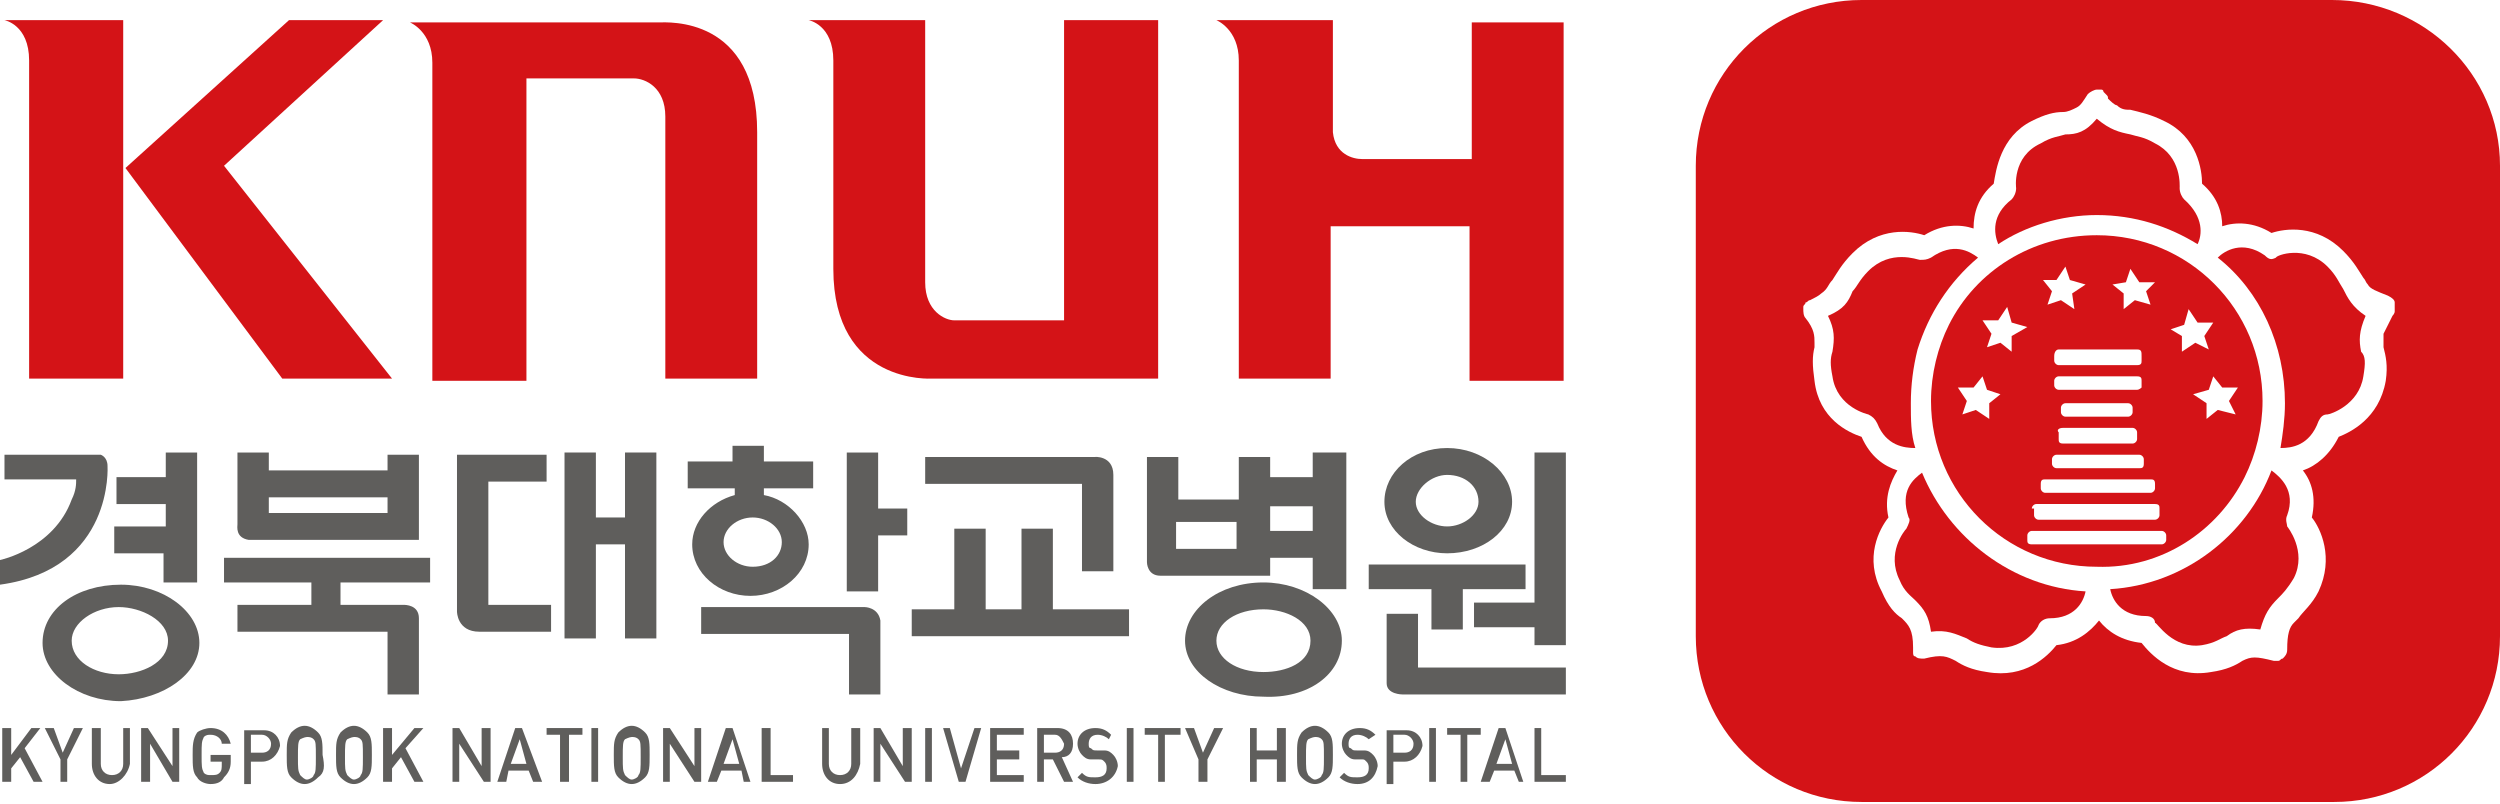 <?xml version="1.0" encoding="utf-8"?>
<!-- Generator: Adobe Illustrator 24.1.1, SVG Export Plug-In . SVG Version: 6.00 Build 0)  -->
<svg version="1.1" id="Layer_1" xmlns="http://www.w3.org/2000/svg" xmlns:xlink="http://www.w3.org/1999/xlink" x="0px" y="0px"
	 viewBox="0 0 111.6 35.9" style="enable-background:new 0 0 111.6 35.9;" xml:space="preserve">
<style type="text/css">
	.st0{fill:#5F5E5C;}
	.st1{fill:#D41317;}
</style>
<g>
	<polygon class="st0" points="1.5,34.9 0.9,33.8 0.5,34.3 0.5,34.9 0.1,34.9 0.1,32.5 0.5,32.5 0.5,33.7 1.4,32.5 1.8,32.5 
		1.1,33.4 1.9,34.9 	"/>
	<polygon class="st0" points="3,33.9 3,34.9 2.7,34.9 2.7,33.9 2,32.5 2.4,32.5 2.8,33.6 3.3,32.5 3.7,32.5 	"/>
	<path class="st0" d="M4.9,35c-0.5,0-0.8-0.4-0.8-0.9v-1.6h0.4v1.6c0,0.3,0.2,0.5,0.5,0.5c0.3,0,0.5-0.2,0.5-0.5v-1.6h0.3v1.6
		C5.7,34.6,5.3,35,4.9,35"/>
	<polygon class="st0" points="7.7,34.9 6.7,33.2 6.7,34.9 6.3,34.9 6.3,32.5 6.6,32.5 7.7,34.2 7.7,32.5 8,32.5 8,34.9 	"/>
	<path class="st0" d="M10,34.7C9.9,34.9,9.7,35,9.4,35c-0.2,0-0.5-0.1-0.6-0.3c-0.2-0.2-0.2-0.5-0.2-1c0-0.4,0-0.7,0.2-1
		c0.1-0.1,0.4-0.2,0.6-0.2c0.5,0,0.8,0.3,0.9,0.7H9.9c0-0.2-0.2-0.4-0.5-0.4c-0.1,0-0.2,0-0.3,0.1C9,33.1,9,33.2,9,33.7
		c0,0.5,0,0.6,0.1,0.8c0.1,0.1,0.2,0.1,0.3,0.1c0.2,0,0.3,0,0.4-0.1c0.1-0.1,0.1-0.2,0.1-0.4v-0.1H9.4v-0.3h0.9V34
		C10.3,34.3,10.2,34.5,10,34.7"/>
	<polygon class="st0" points="18.5,34.9 17.9,33.8 17.5,34.3 17.5,34.9 17.1,34.9 17.1,32.5 17.5,32.5 17.5,33.7 18.5,32.5 
		18.9,32.5 18.1,33.4 18.9,34.9 	"/>
	<polygon class="st0" points="21.6,34.9 20.5,33.2 20.5,34.9 20.2,34.9 20.2,32.5 20.5,32.5 21.5,34.2 21.5,32.5 21.9,32.5 
		21.9,34.9 	"/>
	<path class="st0" d="M23.2,33l-0.4,1.1h0.7L23.2,33z M23.8,34.9l-0.2-0.5h-0.9l-0.1,0.5h-0.4l0.8-2.4h0.3l0.9,2.4H23.8z"/>
	<polygon class="st0" points="25.4,32.8 25.4,34.9 25,34.9 25,32.8 24.4,32.8 24.4,32.5 26,32.5 26,32.8 	"/>
	<polygon class="st0" points="31,34.9 29.9,33.2 29.9,34.9 29.6,34.9 29.6,32.5 29.9,32.5 31,34.2 31,32.5 31.3,32.5 31.3,34.9 	"/>
	<path class="st0" d="M32.7,33l-0.4,1.1H33L32.7,33z M33.2,34.9l-0.1-0.5h-0.9L32,34.9h-0.4l0.8-2.4h0.3l0.8,2.4H33.2z"/>
	<path class="st0" d="M37.5,35c-0.5,0-0.8-0.4-0.8-0.9v-1.6H37v1.6c0,0.3,0.2,0.5,0.5,0.5c0.3,0,0.5-0.2,0.5-0.5v-1.6h0.4v1.6
		C38.3,34.6,38,35,37.5,35"/>
	<polygon class="st0" points="40.4,34.9 39.3,33.2 39.3,34.9 39,34.9 39,32.5 39.3,32.5 40.3,34.2 40.3,32.5 40.7,32.5 40.7,34.9 	
		"/>
	<polygon class="st0" points="43.1,34.9 42.8,34.9 42.1,32.5 42.4,32.5 42.9,34.3 43.5,32.5 43.8,32.5 	"/>
	<polygon class="st0" points="44.2,34.9 44.2,32.5 45.7,32.5 45.7,32.8 44.5,32.8 44.5,33.5 45.5,33.5 45.5,33.9 44.5,33.9 
		44.5,34.6 45.7,34.6 45.7,34.9 	"/>
	<path class="st0" d="M47.1,32.8h-0.5v0.8h0.5c0.2,0,0.4-0.1,0.4-0.4C47.4,33,47.3,32.8,47.1,32.8 M47.5,34.9l-0.5-1h-0.4v1h-0.3
		v-2.4h0.9c0.5,0,0.7,0.3,0.7,0.7c0,0.4-0.2,0.6-0.5,0.6l0.5,1.1H47.5z"/>
	<polygon class="st0" points="52,32.8 52,34.9 51.7,34.9 51.7,32.8 51.1,32.8 51.1,32.5 52.7,32.5 52.7,32.8 	"/>
	<polygon class="st0" points="53.9,33.9 53.9,34.9 53.5,34.9 53.5,33.9 52.9,32.5 53.3,32.5 53.7,33.6 54.2,32.5 54.6,32.5 	"/>
	<polygon class="st0" points="57,34.9 57,33.9 56.1,33.9 56.1,34.9 55.8,34.9 55.8,32.5 56.1,32.5 56.1,33.5 57,33.5 57,32.5 
		57.4,32.5 57.4,34.9 	"/>
	<path class="st0" d="M59.3,34.7c-0.2,0.2-0.4,0.3-0.6,0.3c-0.2,0-0.4-0.1-0.6-0.3c-0.2-0.2-0.2-0.5-0.2-1c0-0.5,0-0.7,0.2-1
		c0.2-0.2,0.4-0.3,0.6-0.3c0.2,0,0.4,0.1,0.6,0.3c0.2,0.2,0.2,0.5,0.2,1C59.5,34.2,59.5,34.5,59.3,34.7 M59,33
		c-0.1-0.1-0.2-0.1-0.3-0.1c-0.1,0-0.3,0.1-0.3,0.1c-0.1,0.1-0.1,0.3-0.1,0.8c0,0.5,0,0.6,0.1,0.8c0.1,0.1,0.2,0.2,0.3,0.2
		c0.1,0,0.3-0.1,0.3-0.2c0.1-0.1,0.1-0.3,0.1-0.8C59.1,33.2,59.1,33.1,59,33"/>
	<path class="st0" d="M28.8,34.7c-0.2,0.2-0.4,0.3-0.6,0.3c-0.2,0-0.4-0.1-0.6-0.3c-0.2-0.2-0.2-0.5-0.2-1c0-0.5,0-0.7,0.2-1
		c0.2-0.2,0.4-0.3,0.6-0.3c0.2,0,0.4,0.1,0.6,0.3c0.2,0.2,0.2,0.5,0.2,1C29,34.2,29,34.5,28.8,34.7 M28.5,33
		c-0.1-0.1-0.2-0.1-0.3-0.1c-0.1,0-0.3,0.1-0.3,0.1c-0.1,0.1-0.1,0.3-0.1,0.8c0,0.5,0,0.6,0.1,0.8c0.1,0.1,0.2,0.2,0.3,0.2
		c0.1,0,0.3-0.1,0.3-0.2c0.1-0.1,0.1-0.3,0.1-0.8C28.6,33.2,28.6,33.1,28.5,33"/>
	<path class="st0" d="M14.2,34.7c-0.2,0.2-0.4,0.3-0.6,0.3c-0.2,0-0.4-0.1-0.6-0.3c-0.2-0.2-0.2-0.5-0.2-1c0-0.5,0-0.7,0.2-1
		c0.2-0.2,0.4-0.3,0.6-0.3c0.2,0,0.4,0.1,0.6,0.3c0.2,0.2,0.2,0.5,0.2,1C14.5,34.2,14.5,34.5,14.2,34.7 M14,33
		c-0.1-0.1-0.2-0.1-0.3-0.1c-0.1,0-0.3,0.1-0.3,0.1c-0.1,0.1-0.1,0.3-0.1,0.8c0,0.5,0,0.6,0.1,0.8c0.1,0.1,0.2,0.2,0.3,0.2
		c0.1,0,0.3-0.1,0.3-0.2c0.1-0.1,0.1-0.3,0.1-0.8C14.1,33.2,14.1,33.1,14,33"/>
	<path class="st0" d="M16.4,34.7C16.2,34.9,16,35,15.8,35c-0.2,0-0.4-0.1-0.6-0.3c-0.2-0.2-0.2-0.5-0.2-1c0-0.5,0-0.7,0.2-1
		c0.2-0.2,0.4-0.3,0.6-0.3c0.2,0,0.4,0.1,0.6,0.3c0.2,0.2,0.2,0.5,0.2,1C16.6,34.2,16.6,34.5,16.4,34.7 M16.1,33
		c-0.1-0.1-0.2-0.1-0.3-0.1c-0.1,0-0.3,0.1-0.3,0.1c-0.1,0.1-0.1,0.3-0.1,0.8c0,0.5,0,0.6,0.1,0.8c0.1,0.1,0.2,0.2,0.3,0.2
		c0.1,0,0.3-0.1,0.3-0.2c0.1-0.1,0.1-0.3,0.1-0.8C16.2,33.2,16.2,33.1,16.1,33"/>
	<path class="st0" d="M60.6,35c-0.3,0-0.6-0.1-0.8-0.3l0.2-0.2c0.2,0.2,0.3,0.2,0.6,0.2c0.3,0,0.5-0.1,0.5-0.4c0-0.1,0-0.2-0.1-0.3
		c-0.1-0.1-0.1-0.1-0.2-0.1l-0.3,0c-0.2,0-0.3-0.1-0.4-0.2c-0.1-0.1-0.2-0.3-0.2-0.5c0-0.4,0.3-0.7,0.8-0.7c0.3,0,0.5,0.1,0.7,0.3
		L61.1,33c-0.1-0.1-0.3-0.2-0.5-0.2c-0.3,0-0.4,0.2-0.4,0.4c0,0.1,0,0.2,0.1,0.2c0.1,0.1,0.1,0.1,0.3,0.1l0.3,0
		c0.2,0,0.3,0.1,0.4,0.2c0.1,0.1,0.2,0.3,0.2,0.5C61.4,34.7,61.1,35,60.6,35"/>
	<path class="st0" d="M48.9,35c-0.3,0-0.6-0.1-0.8-0.3l0.2-0.2c0.2,0.2,0.3,0.2,0.6,0.2c0.3,0,0.5-0.1,0.5-0.4c0-0.1,0-0.2-0.1-0.3
		c-0.1-0.1-0.1-0.1-0.3-0.1l-0.3,0c-0.2,0-0.3-0.1-0.4-0.2c-0.1-0.1-0.2-0.3-0.2-0.5c0-0.4,0.3-0.7,0.8-0.7c0.3,0,0.5,0.1,0.7,0.3
		L49.5,33c-0.1-0.1-0.3-0.2-0.5-0.2c-0.3,0-0.4,0.2-0.4,0.4c0,0.1,0,0.2,0.1,0.2c0.1,0.1,0.1,0.1,0.3,0.1l0.3,0
		c0.2,0,0.3,0.1,0.4,0.2c0.1,0.1,0.2,0.3,0.2,0.5C49.8,34.7,49.4,35,48.9,35"/>
	<path class="st0" d="M62.7,34h-0.5v1h-0.3v-2.4h0.9c0.4,0,0.7,0.3,0.7,0.7C63.4,33.7,63.1,34,62.7,34 M62.7,32.8h-0.5v0.8h0.5
		c0.2,0,0.4-0.1,0.4-0.4C63.1,33,62.9,32.8,62.7,32.8"/>
	<path class="st0" d="M11.7,34h-0.5v1h-0.3v-2.4h0.9c0.4,0,0.7,0.3,0.7,0.7C12.4,33.7,12.1,34,11.7,34 M11.7,32.8h-0.5v0.8h0.5
		c0.2,0,0.4-0.1,0.4-0.4C12.1,33,11.9,32.8,11.7,32.8"/>
	<polygon class="st0" points="65.5,32.8 65.5,34.9 65.2,34.9 65.2,32.8 64.6,32.8 64.6,32.5 66.1,32.5 66.1,32.8 	"/>
	<path class="st0" d="M67.8,34.9l-0.2-0.5h-0.9l-0.2,0.5h-0.4l0.8-2.4h0.3l0.8,2.4H67.8z M67.2,33l-0.4,1.1h0.7L67.2,33z"/>
	<polygon class="st0" points="68.5,34.9 68.5,32.5 68.8,32.5 68.8,34.6 69.9,34.6 69.9,34.9 	"/>
	<polygon class="st0" points="34,34.9 34,32.5 34.4,32.5 34.4,34.6 35.4,34.6 35.4,34.9 	"/>
	<rect x="63.8" y="32.5" class="st0" width="0.3" height="2.4"/>
	<rect x="50.3" y="32.5" class="st0" width="0.3" height="2.4"/>
	<rect x="41.3" y="32.5" class="st0" width="0.3" height="2.4"/>
	<rect x="26.4" y="32.5" class="st0" width="0.3" height="2.4"/>
	<path class="st0" d="M18.7,27.6V31h-1.4v-2.8h-6.7V27h3.3v-1H10v-1.1h9.2V26h-4v1h2.8C18.1,27,18.7,27,18.7,27.6"/>
	<path class="st0" d="M17.3,22.9h-5.3v-0.7h5.3V22.9z M11.1,24.1h7.6v-3.8h-1.4V21h-5.3v-0.8h-1.4v3.2C10.6,23.5,10.5,24,11.1,24.1"
		/>
	<path class="st0" d="M21.4,28.2h3.2v-1.2h-2.8v-5.5h2.6v-1.2h-4v7C20.4,27.3,20.4,28.2,21.4,28.2"/>
	<polygon class="st0" points="27.9,23.1 26.6,23.1 26.6,20.2 25.2,20.2 25.2,28.5 26.6,28.5 26.6,24.3 27.9,24.3 27.9,28.5 
		29.3,28.5 29.3,20.2 27.9,20.2 	"/>
	<polygon class="st0" points="47,27.2 47,23.6 45.6,23.6 45.6,27.2 44,27.2 44,23.6 42.6,23.6 42.6,27.2 40.7,27.2 40.7,28.4 
		50.4,28.4 50.4,27.2 	"/>
	<path class="st0" d="M49.7,21.2v4.3h-1.4v-3.9h-7v-1.2h7.6C48.8,20.4,49.7,20.3,49.7,21.2"/>
	<path class="st0" d="M33.6,23.1c0.7,0,1.3,0.5,1.3,1.1c0,0.6-0.5,1.1-1.3,1.1c-0.7,0-1.3-0.5-1.3-1.1
		C32.3,23.6,32.9,23.1,33.6,23.1 M32.8,22.1c-1.1,0.3-1.9,1.2-1.9,2.2c0,1.3,1.2,2.3,2.6,2.3c1.4,0,2.6-1,2.6-2.3c0-1-0.9-2-2-2.2
		v-0.3h2.2v-1.2h-2.2v-0.7h-1.4v0.7h-2v1.2h2.1L32.8,22.1L32.8,22.1z M39.2,22.7v-2.5h-1.4v6.2h1.4v-2.5h1.3v-1.2H39.2z M38.6,27.1
		h-7.3v1.2h6.6V31h1.4v-3.3C39.2,27.1,38.6,27.1,38.6,27.1"/>
	<path class="st0" d="M5.3,30.1c-1.1,0-2.1-0.6-2.1-1.5c0-0.8,1-1.5,2.1-1.5c1,0,2.2,0.6,2.2,1.5C7.5,29.6,6.3,30.1,5.3,30.1
		 M8.9,28.7L8.9,28.7c0-1.4-1.6-2.6-3.5-2.6c-2,0-3.5,1.1-3.5,2.6c0,1.4,1.6,2.6,3.5,2.6C7.3,31.2,8.9,30.1,8.9,28.7"/>
	<path class="st0" d="M7.4,20.2v1.1H5.2v1.2h2.2v1H5.1v1.2h2.2V26h1.5v-5.8H7.4z M4.5,20.3H0.2v1.1h3.2c0,0.2,0,0.5-0.2,0.9
		C2.4,24.5,0,25,0,25v1.1c5.1-0.7,4.8-5.3,4.8-5.3C4.8,20.4,4.5,20.3,4.5,20.3"/>
	<path class="st0" d="M55.2,24.5h-2.7v-1.2h2.7V24.5z M51.8,25.7h4.9v-5.3h-1.4v1.9h-2.7v-1.9h-1.4v4.7
		C51.2,25.1,51.2,25.7,51.8,25.7"/>
	<path class="st0" d="M56.4,30c-1.2,0-2.1-0.6-2.1-1.4c0-0.8,0.9-1.4,2.1-1.4c1,0,2.1,0.5,2.1,1.4C58.5,29.6,57.4,30,56.4,30
		 M59.9,28.6L59.9,28.6c0-1.4-1.6-2.6-3.5-2.6c-2,0-3.5,1.2-3.5,2.6c0,1.4,1.6,2.5,3.5,2.5C58.4,31.2,59.9,30.1,59.9,28.6"/>
	<polygon class="st0" points="58.6,20.2 58.6,21.3 56.4,21.3 56.4,22.6 58.6,22.6 58.6,23.7 56.4,23.7 56.4,24.9 58.6,24.9 
		58.6,26.3 60.1,26.3 60.1,20.2 	"/>
	<path class="st0" d="M64.6,20c-1.6,0-2.8,1.1-2.8,2.4c0,1.3,1.3,2.3,2.8,2.3c1.6,0,2.9-1,2.9-2.3C67.5,21.1,66.2,20,64.6,20
		 M64.6,23.5c-0.7,0-1.4-0.5-1.4-1.1c0-0.6,0.7-1.2,1.4-1.2c0.8,0,1.4,0.5,1.4,1.2C66,23,65.3,23.5,64.6,23.5"/>
	<polygon class="st0" points="63.9,28.1 63.9,26.3 61.1,26.3 61.1,25.2 68.1,25.2 68.1,26.3 65.3,26.3 65.3,28.1 	"/>
	<polygon class="st0" points="68.5,28 68.5,28.8 69.9,28.8 69.9,20.2 68.5,20.2 68.5,26.9 65.8,26.9 65.8,28 	"/>
	<path class="st0" d="M62.6,31h7.3v-1.2h-6.6v-2.4h-1.4v3.1C61.9,31,62.6,31,62.6,31"/>
	<path class="st1" d="M85.5,20c-0.2-0.6-0.2-1.3-0.2-2v0v0v0v0c0-0.8,0.1-1.6,0.3-2.4c0.5-1.6,1.4-3,2.7-4.1c-0.4-0.3-1.1-0.7-2.1,0
		c-0.2,0.1-0.3,0.1-0.5,0.1c-0.1,0-1.3-0.5-2.3,0.5c-0.4,0.4-0.5,0.7-0.7,0.9c-0.2,0.5-0.4,0.8-1.1,1.1c0.3,0.6,0.3,1,0.2,1.6
		c-0.1,0.3-0.1,0.6,0,1.1c0.2,1.4,1.6,1.7,1.6,1.7c0.2,0.1,0.3,0.2,0.4,0.4C84.2,19.9,85,20,85.5,20"/>
	<path class="st1" d="M100.2,21.3c0.5-1,0.8-2.2,0.8-3.4c0-4.1-3.3-7.4-7.4-7.4c-2.9,0-5.4,1.6-6.6,4c-0.5,1-0.8,2.2-0.8,3.4
		c0,4.1,3.3,7.4,7.4,7.4C96.5,25.4,99,23.7,100.2,21.3 M94.9,12.6l0.2-0.6l0.4,0.6h0.7L95.8,13l0.2,0.6l-0.7-0.2l-0.5,0.4v-0.7
		l-0.5-0.4L94.9,12.6z M92.1,19.1h3.1c0.1,0,0.2,0.1,0.2,0.2v0.3c0,0.1-0.1,0.2-0.2,0.2h-3.1c-0.2,0-0.2-0.1-0.2-0.2v-0.3
		C91.8,19.2,91.9,19.1,92.1,19.1 M92,18.4v-0.2c0-0.1,0.1-0.2,0.2-0.2H95c0.1,0,0.2,0.1,0.2,0.2v0.2c0,0.1-0.1,0.2-0.2,0.2h-2.8
		C92.1,18.6,92,18.5,92,18.4 M95.4,17.4h-3.5c-0.1,0-0.2-0.1-0.2-0.2V17c0-0.1,0.1-0.2,0.2-0.2h3.5c0.2,0,0.2,0.1,0.2,0.2v0.3
		C95.6,17.3,95.5,17.4,95.4,17.4 M91.8,20.3h3.7c0.1,0,0.2,0.1,0.2,0.2v0.2c0,0.2-0.1,0.2-0.2,0.2h-3.7c-0.1,0-0.2-0.1-0.2-0.2v-0.2
		C91.6,20.4,91.7,20.3,91.8,20.3 M95.4,15.6c0.2,0,0.2,0.1,0.2,0.3v0.2c0,0.1,0,0.2-0.2,0.2h-3.5c-0.1,0-0.2-0.1-0.2-0.2v-0.2
		c0-0.2,0.1-0.3,0.2-0.3H95.4z M91.8,12.5l0.4-0.6l0.2,0.6l0.7,0.2l-0.6,0.4l0.1,0.7L92,13.4l-0.6,0.2l0.2-0.6l-0.4-0.5H91.8z
		 M91.1,21.6c0-0.2,0.1-0.2,0.2-0.2H96c0.1,0,0.2,0,0.2,0.2v0.2c0,0.1-0.1,0.2-0.2,0.2h-4.7c-0.1,0-0.2-0.1-0.2-0.2V21.6z
		 M90.7,22.7c0-0.1,0.1-0.2,0.2-0.2h5.3c0.2,0,0.2,0.1,0.2,0.2V23c0,0.1-0.1,0.2-0.2,0.2H91c-0.1,0-0.2-0.1-0.2-0.2V22.7z M88.8,18
		v0.7l-0.6-0.4l-0.6,0.2l0.2-0.6l-0.4-0.6h0.7l0.4-0.5l0.2,0.6l0.6,0.2L88.8,18z M89.8,15v0.7l-0.5-0.4l-0.6,0.2l0.2-0.6l-0.4-0.6
		h0.7l0.4-0.6l0.2,0.7l0.7,0.2L89.8,15z M96.7,24.1c0,0.1-0.1,0.2-0.2,0.2h-5.8c-0.2,0-0.2-0.1-0.2-0.2v-0.2c0-0.1,0.1-0.2,0.2-0.2
		h5.8c0.1,0,0.2,0.1,0.2,0.2V24.1z M96.9,14.7l0.6-0.2l0.2-0.7l0.4,0.6h0.7l-0.4,0.6l0.2,0.6L98,15.3l-0.6,0.4V15L96.9,14.7z
		 M98.5,18.7V18l-0.6-0.4l0.7-0.2l0.2-0.6l0.4,0.5h0.7l-0.4,0.6l0.3,0.6L99,18.3L98.5,18.7z"/>
	<path class="st1" d="M85.8,21.1c-0.4,0.3-1,0.8-0.6,2c0.1,0.1,0,0.3-0.1,0.5c-0.1,0.1-0.9,1.1-0.3,2.3c0.2,0.5,0.5,0.7,0.7,0.9
		c0.4,0.4,0.6,0.7,0.7,1.4c0.7-0.1,1.1,0.1,1.6,0.3c0.3,0.2,0.6,0.3,1.1,0.4c1.4,0.2,2.1-0.9,2.1-1c0.1-0.2,0.3-0.3,0.5-0.3
		c1.1,0,1.5-0.7,1.6-1.2C89.8,26.2,87,24,85.8,21.1"/>
	<path class="st1" d="M102.1,23c0.4-1.1-0.3-1.7-0.7-2c-1.1,2.9-3.9,5.1-7.2,5.3c0.1,0.5,0.5,1.2,1.6,1.2c0.2,0,0.4,0.1,0.4,0.3
		c0.1,0,0.8,1.2,2.1,1c0.6-0.1,0.8-0.3,1.1-0.4c0.4-0.3,0.8-0.4,1.5-0.3c0.2-0.7,0.4-1,0.8-1.4c0.2-0.2,0.4-0.4,0.7-0.9
		c0.6-1.2-0.3-2.3-0.3-2.3C102.1,23.4,102,23.2,102.1,23"/>
	<path class="st1" d="M93.6,9.6c1.7,0,3.2,0.5,4.5,1.3c0.2-0.4,0.3-1.2-0.6-2c-0.1-0.1-0.2-0.3-0.2-0.5c0-0.1,0.1-1.4-1.1-2
		c-0.5-0.3-0.8-0.3-1.1-0.4c-0.5-0.1-0.9-0.2-1.5-0.7C93.1,5.9,92.7,6,92.2,6c-0.3,0.1-0.6,0.1-1.1,0.4c-1.3,0.6-1.1,2-1.1,2
		c0,0.2-0.1,0.4-0.2,0.5c-0.9,0.7-0.8,1.5-0.6,2C90.4,10.1,92,9.6,93.6,9.6"/>
	<path class="st1" d="M104.1,0c0,0-21,0-21,0c-4.1,0-7.4,3.3-7.4,7.4v21c0,4.1,3.3,7.4,7.4,7.4h21.1c4.1,0,7.4-3.3,7.4-7.4v-21
		C111.6,3.3,108.2,0,104.1,0 M106.9,13.9L106.9,13.9C106.9,13.9,106.9,13.9,106.9,13.9C106.9,13.9,106.9,13.9,106.9,13.9
		C106.9,13.9,106.9,13.9,106.9,13.9c0,0.1-0.1,0.2-0.1,0.2c-0.2,0.4-0.3,0.6-0.4,0.8c0,0.2,0,0.4,0,0.6c0.1,0.4,0.2,0.8,0.1,1.5
		c-0.3,1.7-1.6,2.3-2.1,2.5c-0.4,0.8-1,1.3-1.6,1.5c0.4,0.5,0.6,1.2,0.4,2.1c0.4,0.5,1,1.8,0.3,3.3c-0.3,0.6-0.7,0.9-0.9,1.2
		c-0.1,0.1-0.1,0.1-0.2,0.2c-0.2,0.2-0.3,0.5-0.3,1.2c0,0.2-0.1,0.3-0.2,0.4c-0.1,0-0.1,0.1-0.2,0.1v0h0c0,0,0,0,0,0c0,0,0,0,0,0
		c0,0,0,0,0,0c-0.1,0-0.1,0-0.2,0c-0.8-0.2-1-0.2-1.4,0c0,0,0,0,0,0c0,0,0,0,0,0c-0.3,0.2-0.7,0.4-1.4,0.5c-1.7,0.3-2.7-0.8-3.1-1.3
		c-0.9-0.1-1.5-0.5-1.9-1c-0.4,0.5-1,1-1.9,1.1c-0.4,0.5-1.4,1.5-3.1,1.2c-0.7-0.1-1.1-0.3-1.4-0.5c-0.4-0.2-0.6-0.3-1.4-0.1
		c-0.2,0-0.3,0-0.4-0.1c-0.1,0-0.1-0.1-0.1-0.2v0c0,0,0,0,0,0c0,0,0,0,0,0c0,0,0,0,0,0c0-0.1,0-0.1,0-0.2c0-0.8-0.2-1-0.5-1.3
		c-0.3-0.2-0.6-0.5-0.9-1.2c-0.8-1.5-0.1-2.8,0.3-3.3c-0.2-0.9,0.1-1.6,0.4-2.1c-0.6-0.2-1.2-0.6-1.6-1.5c-0.6-0.2-1.9-0.8-2.1-2.5
		c-0.1-0.7-0.1-1.1,0-1.5c0-0.1,0-0.1,0-0.2c0-0.3,0-0.6-0.4-1.1c-0.1-0.1-0.1-0.3-0.1-0.4v0h0c0,0,0,0,0-0.1c0-0.1,0.1-0.1,0.1-0.2
		l0,0c0,0,0,0,0,0c0,0,0,0,0,0c0,0,0,0,0,0c0.1,0,0.1-0.1,0.2-0.1c0.2-0.1,0.4-0.2,0.5-0.3c0,0,0,0,0,0c0,0,0,0,0,0
		c0.3-0.2,0.3-0.4,0.5-0.6c0.2-0.3,0.4-0.7,0.9-1.2c1.2-1.2,2.6-1,3.2-0.8c0.8-0.5,1.6-0.5,2.2-0.3c0-0.7,0.2-1.4,0.9-2
		c0.1-0.6,0.3-2.1,1.7-2.8C91.3,5.1,91.7,5,92.1,5c0.2,0,0.4-0.1,0.6-0.2c0.2-0.1,0.3-0.3,0.5-0.6C93.3,4.1,93.5,4,93.6,4
		c0.1,0,0.1,0,0.2,0h0c0,0,0,0,0,0c0,0,0,0,0,0c0,0,0,0,0,0c0.1,0,0.1,0.1,0.1,0.1L94,4.2c0.1,0.1,0.1,0.1,0.1,0.2
		c0.1,0.1,0.3,0.3,0.4,0.3c0.2,0.2,0.4,0.2,0.6,0.2C95.5,5,96,5.1,96.6,5.4c1.5,0.7,1.7,2.2,1.7,2.8c0.7,0.6,0.9,1.3,0.9,1.9
		c0.6-0.2,1.4-0.2,2.2,0.3c0.6-0.2,2-0.4,3.2,0.8c0.5,0.5,0.7,0.9,0.9,1.2c0.1,0.1,0.1,0.2,0.2,0.3c0.1,0.2,0.4,0.3,0.9,0.5
		c0.2,0.1,0.3,0.2,0.3,0.3C106.9,13.7,106.9,13.8,106.9,13.9"/>
	<path class="st1" d="M104.6,12.9c-0.2-0.3-0.3-0.6-0.7-1c-1-1-2.3-0.5-2.3-0.4c-0.2,0.1-0.3,0.1-0.5-0.1c-1-0.7-1.8-0.2-2.1,0.1
		c1.9,1.5,3,3.9,3,6.5c0,0.7-0.1,1.4-0.2,2c0.5,0,1.3-0.1,1.7-1.2c0.1-0.2,0.2-0.3,0.4-0.3c0.1,0,1.4-0.4,1.6-1.7
		c0.1-0.6,0.1-0.9-0.1-1.1c-0.1-0.5-0.1-0.9,0.2-1.6C105,13.7,104.8,13.3,104.6,12.9"/>
	<path class="st1" d="M65.7,0.9v6.2h-4.9c-0.4,0-1.2-0.2-1.3-1.2v-5h-5.2c0,0,1,0.4,1,1.8v14.2h4.1v-6.8l6.2,0v6.9l4.2,0v-16H65.7z"
		/>
	<path class="st1" d="M29.6,16.9h4.2v-11c0-5.2-4-4.9-4.4-4.9H18.3c0,0,1,0.4,1,1.8v14.2h4.2V3.5h4.8c0.5,0,1.4,0.4,1.4,1.7V16.9z"
		/>
	<path class="st1" d="M51.7,16.9v-16h-4.2v13.4h-4.9c-0.4,0-1.3-0.4-1.3-1.7V0.9h-5.2c0,0,1.1,0.2,1.1,1.8V12c0,5.2,4.4,4.9,4.4,4.9
		H51.7z"/>
	<polygon class="st1" points="5.6,7.5 12.6,16.9 17.5,16.9 10,7.4 17.1,0.9 12.9,0.9 	"/>
	<path class="st1" d="M5.4,0.9H0.2c0,0,1.1,0.2,1.1,1.8v14.2h4.2V1.1V0.9z"/>
</g>
</svg>
